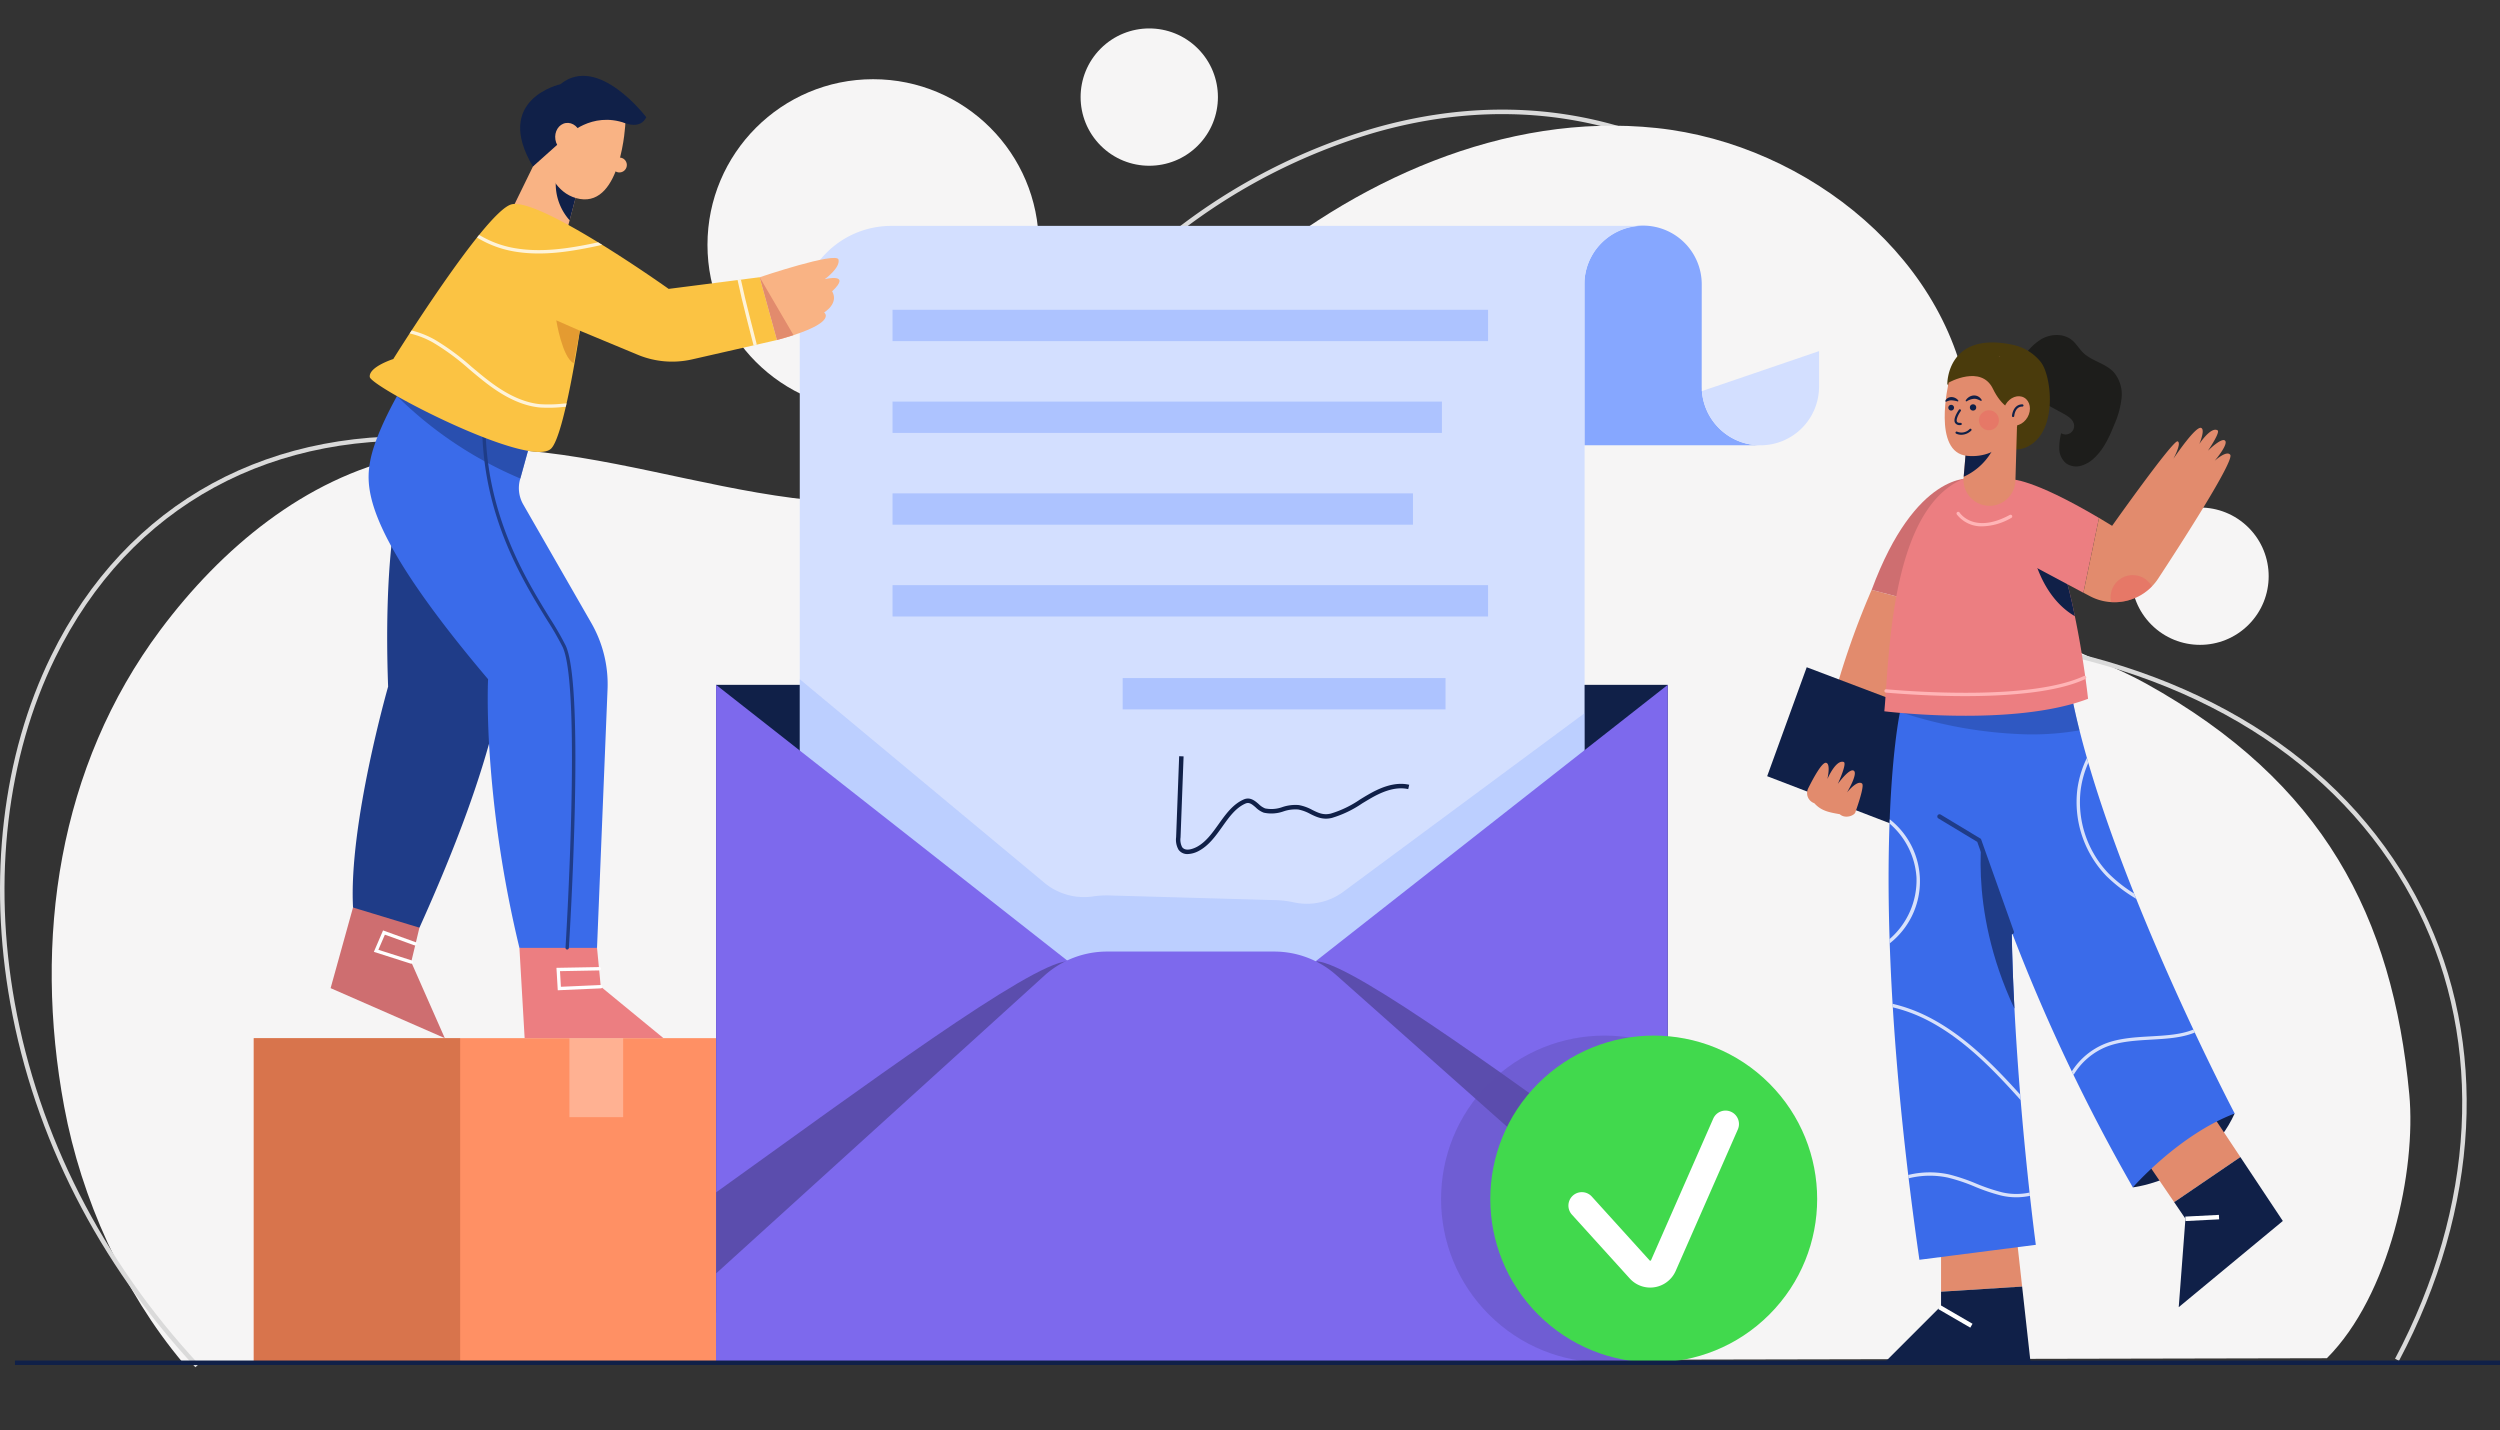 <svg xmlns="http://www.w3.org/2000/svg" width="682" height="390.145" viewBox="0 0 682 390.145">
  <rect x="0" y="0" width="682" height="390.145" fill="#333333" stroke="none"/>
  <g id="OBJECTS" transform="translate(-92.726 -204.633)">
    <path id="Path_74537" data-name="Path 74537" d="M1420.855,362.1l-.785-.935a162.8,162.8,0,0,1,53.457-27.5c29.074-8.5,72.609-10.9,114.883,25.878l-.8.923c-41.846-36.4-84.925-34.036-113.7-25.641A161.672,161.672,0,0,0,1420.855,362.1Z" transform="translate(-1006.685 -93.863)" fill="#dadada"/>
    <path id="Path_74538" data-name="Path 74538" d="M794.253,610.768c-4.542-48.388-23.3-85.116-71.891-112.054-14.333-7.943-32.275-11.837-40.868-25.779-8.53-13.852-5.363-31.543-7.052-47.724-4.348-41.515-44.011-73.619-85.519-78.011s-82.8,14.405-114.332,41.757c-23.66,20.534-44.383,46.724-74.191,56.336-49.154,15.848-102.64-19.508-153.084-8.421-27.144,5.967-49.918,24.972-66.548,47.238-27.827,37.264-34.761,84.379-26.252,130.1,4.655,25.011,16.043,50.357,32.372,69.816L771.774,682.8C788.873,665.715,796.2,631.515,794.253,610.768Z" transform="translate(-44.276 -107.644)" fill="#f6f5f5"/>
    <circle id="Ellipse_274" data-name="Ellipse 274" cx="45.192" cy="45.192" r="45.192" transform="translate(285.725 226.241)" fill="#f6f5f5"/>
    <circle id="Ellipse_275" data-name="Ellipse 275" cx="18.73" cy="18.73" r="18.73" transform="translate(379.757 231.12) rotate(-45)" fill="#f6f5f5"/>
    <circle id="Ellipse_276" data-name="Ellipse 276" cx="18.73" cy="18.73" r="18.73" transform="translate(666.401 361.819) rotate(-45)" fill="#f6f5f5"/>
    <path id="Path_74539" data-name="Path 74539" d="M2478.587,1125.924l-1.077-.573c21.969-41.411,24.3-85.927,6.383-122.133-18.843-38.063-57.276-63.673-108.242-72.111l.2-1.208c51.364,8.5,90.121,34.348,109.136,72.773C2503.078,1039.239,2500.744,1084.16,2478.587,1125.924Z" transform="translate(-1731.417 -550.058)" fill="#dadada"/>
    <path id="Path_74540" data-name="Path 74540" d="M146.027,951.214c-26.463-28.506-43.926-62.811-50.49-99.258-6.119-33.927-2.174-67.591,11.134-94.791,20.539-42.02,60.3-63.673,109.085-59.414l-.106,1.208c-48.26-4.206-87.587,17.2-107.88,58.742-13.185,26.967-17.1,60.363-11.031,94.037,6.523,36.205,23.887,70.316,50.193,98.646Z" transform="translate(0 -373.591)" fill="#dadada"/>
    <rect id="Rectangle_1911" data-name="Rectangle 1911" width="157.164" height="88.469" transform="translate(161.947 487.84)" fill="#ff9064"/>
    <rect id="Rectangle_1912" data-name="Rectangle 1912" width="56.312" height="88.469" transform="translate(161.947 487.84)" fill="#b25834" opacity="0.5"/>
    <rect id="Rectangle_1913" data-name="Rectangle 1913" width="21.551" height="14.659" transform="translate(248.063 509.391) rotate(-90)" fill="#fff" opacity="0.3"/>
    <rect id="Rectangle_1914" data-name="Rectangle 1914" width="259.613" height="184.851" transform="translate(288.068 391.457)" fill="#102048"/>
    <path id="Path_74541" data-name="Path 74541" d="M1929.838,519.329h-48.029V475.492a16.014,16.014,0,0,1,32.029-.147v.147l-.012,27.825c0,.135,0,.28.012.416v.843l.048-.024A16,16,0,0,0,1929.838,519.329Z" transform="translate(-1356.878 -193.224)" fill="#86a7ff"/>
    <path id="Path_74542" data-name="Path 74542" d="M2046.544,601.12v9.687a16,16,0,0,1-31.954,1.222Z" transform="translate(-1457.582 -300.704)" fill="#d3dfff"/>
    <path id="Path_74543" data-name="Path 74543" d="M1225.9,459.7c-.343,0-.672.012-1,.036a5.332,5.332,0,0,0-.633.048c-.205.024-.454.051-.686.087a2.3,2.3,0,0,0-.4.06c-.171.024-.343.06-.5.1-.241.048-.483.1-.725.157-.343.087-.684.184-1.027.307-.172.048-.341.109-.5.169s-.331.123-.483.184a6.646,6.646,0,0,0-.672.295,5.889,5.889,0,0,0-.587.28c-.048.024-.111.048-.172.085-.172.087-.343.184-.512.283a14.243,14.243,0,0,0-1.918,1.283c-.172.133-.355.28-.515.413s-.365.319-.548.483-.355.341-.524.512a16.169,16.169,0,0,0-1.346,1.551c-.184.242-.353.483-.524.725a17.909,17.909,0,0,0-1.406,2.575c-.1.22-.181.454-.28.686a18.382,18.382,0,0,0-.647,2.148c-.048.258-.1.5-.147.747-.085.5-.157,1.015-.193,1.527v224.63H995.86v-214.4a24.965,24.965,0,0,1,24.97-24.967Z" transform="translate(-684.955 -193.448)" fill="#d3dfff"/>
    <rect id="Rectangle_1915" data-name="Rectangle 1915" width="162.457" height="8.549" transform="translate(336.212 289.141)" fill="#adc3ff"/>
    <rect id="Rectangle_1916" data-name="Rectangle 1916" width="149.868" height="8.549" transform="translate(336.212 314.183)" fill="#adc3ff"/>
    <rect id="Rectangle_1917" data-name="Rectangle 1917" width="141.969" height="8.549" transform="translate(336.212 339.223)" fill="#adc3ff"/>
    <rect id="Rectangle_1918" data-name="Rectangle 1918" width="162.457" height="8.549" transform="translate(336.212 364.263)" fill="#adc3ff"/>
    <rect id="Rectangle_1919" data-name="Rectangle 1919" width="88.075" height="8.549" transform="translate(398.991 389.609)" fill="#adc3ff"/>
    <path id="Path_74544" data-name="Path 74544" d="M1423.936,1085.28a2.917,2.917,0,0,1-2.481-1.177,5.481,5.481,0,0,1-.667-3.416l.831-22.1,1.208.046-.829,22.095a4.4,4.4,0,0,0,.432,2.657c1.039,1.433,3.537.193,4.027-.07,2.459-1.319,4.225-3.8,5.933-6.2,1.9-2.657,3.865-5.428,6.832-6.725,1.764-.771,3.058.36,4.107,1.263a5.3,5.3,0,0,0,1.742,1.172,8.753,8.753,0,0,0,4.735-.372,11.036,11.036,0,0,1,4.484-.534,12.26,12.26,0,0,1,3.643,1.317c1.621.8,3.027,1.5,5.054,1a28.6,28.6,0,0,0,7.909-3.8c.725-.447,1.45-.894,2.191-1.319,2.824-1.64,7.068-3.711,11.294-2.742l-.273,1.191c-3.81-.872-7.764,1.07-10.41,2.607-.725.423-1.449.862-2.174,1.3a29.537,29.537,0,0,1-8.262,3.952c-2.462.592-4.2-.263-5.885-1.094a11.225,11.225,0,0,0-3.283-1.208,10.058,10.058,0,0,0-3.991.507,9.772,9.772,0,0,1-5.392.362,6.108,6.108,0,0,1-2.194-1.42c-1.089-.945-1.807-1.5-2.812-1.068-2.657,1.162-4.44,3.665-6.324,6.317-1.79,2.512-3.641,5.114-6.351,6.568A6.841,6.841,0,0,1,1423.936,1085.28Z" transform="translate(-1007.218 -647.659)" fill="#102048"/>
    <path id="Path_74545" data-name="Path 74545" d="M1209.95,980.915v106.428H995.86V971.65l66.876,55.648a16.917,16.917,0,0,0,13.287,3.578,25.475,25.475,0,0,1,4.213-.242l45.586,1.283a25.788,25.788,0,0,1,4.667.575,16.771,16.771,0,0,0,13.569-2.8Z" transform="translate(-684.955 -581.722)" fill="#86a7ff" opacity="0.3"/>
    <path id="Path_74546" data-name="Path 74546" d="M998.968,1054.606l-1.783,1.979-80.569,89.338-15.256,16.906V977.97Z" transform="translate(-613.285 -586.515)" fill="#7d69ed"/>
    <path id="Path_74547" data-name="Path 74547" d="M1669.535,977.98l-97.615,76.634,97.615,108.218Z" transform="translate(-1121.851 -586.523)" fill="#7d69ed"/>
    <path id="Path_74548" data-name="Path 74548" d="M997.18,1293.318l-80.564,89.338-15.256,3.36v-32.855c40.271-28.864,85.454-62.327,95.776-63.052Z" transform="translate(-613.285 -823.249)" fill="#5b4dad"/>
    <path id="Path_74549" data-name="Path 74549" d="M1579.32,1293.318l80.569,89.338,15.258,3.36v-32.855c-40.274-28.864-85.456-62.327-95.776-63.052Z" transform="translate(-1127.464 -823.249)" fill="#5b4dad"/>
    <path id="Path_74550" data-name="Path 74550" d="M1160.948,1391.26H901.33l.048-24.317,89.459-81.156a25.519,25.519,0,0,1,17.152-6.617h45.605a25.526,25.526,0,0,1,16.937,6.431l90.657,80.5Z" transform="translate(-613.262 -814.952)" fill="#7d69ed"/>
    <circle id="Ellipse_277" data-name="Ellipse 277" cx="44.583" cy="44.583" r="44.583" transform="translate(467.381 531.725) rotate(-45)" fill="#5b4dad" opacity="0.4"/>
    <circle id="Ellipse_278" data-name="Ellipse 278" cx="44.583" cy="44.583" r="44.583" transform="translate(480.816 531.726) rotate(-45)" fill="#41d94d"/>
    <path id="Path_74551" data-name="Path 74551" d="M1886.169,1506.923a7.535,7.535,0,0,1-5.595-2.488l-15.773-17.416a3.665,3.665,0,0,1,5.433-4.921l15.772,17.418a.215.215,0,0,0,.213.073.206.206,0,0,0,.177-.138l16.978-38.653a3.665,3.665,0,0,1,6.711,2.947l-16.978,38.653A7.6,7.6,0,0,1,1886.169,1506.923Z" transform="translate(-1343.26 -951.04)" fill="#fff"/>
    <path id="Path_74552" data-name="Path 74552" d="M679.27,1254.515l1.425,24.634H718.56l-17.1-14.048-1.017-10.586L693.724,1248Z" transform="translate(-444.847 -791.312)" fill="#ec7e81"/>
    <path id="Path_74553" data-name="Path 74553" d="M472.167,1214.762l-6.107,21.989,31.149,13.639-9.161-20.766,2.237-9.364-7.735-10.18Z" transform="translate(-283.144 -762.552)" fill="#ce6e70"/>
    <path id="Path_74554" data-name="Path 74554" d="M503.087,777.77s-3.665,15.275-2.43,48.854c0,0-10.789,37.662-9.569,60.259l18.118,5.5c9.494-21.092,17.3-41.385,21.452-59.941a32.917,32.917,0,0,0-.114-20.145l-8.728-26.586Z" transform="translate(-302.053 -434.679)" fill="#1f3c88"/>
    <path id="Path_74555" data-name="Path 74555" d="M574.156,718.7l-2.87,70.56h-21.17a315.364,315.364,0,0,1-8.293-55.737c-.6-11.079-.256-17.551-.256-17.551-13.608-16.063-21.694-27.668-26.4-36.254-6.986-12.741-6.559-18.872-5.776-23.192,1.051-5.754,4.788-13.2,7.317-17.785,1.416-2.541,2.454-4.2,2.454-4.2l35.423,11.41-4.225,15.275-.073.242a8.953,8.953,0,0,0,.867,6.827l18.58,32.357A33.541,33.541,0,0,1,574.156,718.7Z" transform="translate(-315.691 -326.051)" fill="#3a6bea"/>
    <path id="Path_74556" data-name="Path 74556" d="M660.341,799.842h-.029a.457.457,0,0,1-.428-.483c.044-.708,4.411-70.86-.773-82.026a81.015,81.015,0,0,0-4.245-7.361c-7.489-12.13-20.005-32.427-17.377-61.682a.459.459,0,0,1,.913.082c-2.6,28.951,9.823,49.086,17.244,61.119a81.677,81.677,0,0,1,4.3,7.458c5.281,11.374,1.039,79.571.855,82.468A.457.457,0,0,1,660.341,799.842Z" transform="translate(-412.89 -336.179)" fill="#1f3c88"/>
    <path id="Path_74557" data-name="Path 74557" d="M578.877,645.922l-4.225,15.287A107.081,107.081,0,0,1,541,638.723c1.416-2.541,2.454-4.2,2.454-4.2Z" transform="translate(-339.98 -326.036)" fill="#1f3c88" opacity="0.6"/>
    <path id="Path_74558" data-name="Path 74558" d="M721.44,1303l-.36-6.119,11.673-.212a.435.435,0,0,1,.466.449.456.456,0,0,1-.449.466l-10.719.2.242,4.264,10.847-.483a.459.459,0,1,1,.041.916Z" transform="translate(-476.557 -828.221)" fill="#fff"/>
    <path id="Path_74559" data-name="Path 74559" d="M525.087,1264.379a.462.462,0,0,1-.138-.022l-10.05-3.208,2.508-5.849,8.854,3.2a.459.459,0,1,1-.312.862l-8.042-2.9-1.776,4.119,9.088,2.9a.457.457,0,0,1-.14.894Z" transform="translate(-320.185 -796.848)" fill="#fff"/>
    <path id="Path_74560" data-name="Path 74560" d="M683.812,377.944l-.66,2.466-2.638,9.98-1.785,6.694-15.879-5.7,7.658-15.674,3.74-5.4Z" transform="translate(-432.394 -125.653)" fill="#f9b384"/>
    <path id="Path_74561" data-name="Path 74561" d="M726.686,407.592l-2.631,9.98a14.9,14.9,0,0,1-3.725-11.422Z" transform="translate(-475.927 -152.835)" fill="#102048"/>
    <path id="Path_74562" data-name="Path 74562" d="M724.794,326.5s-1.017,22.6-12.417,20.662-11.2-21.375-11.2-21.375L716.041,321Z" transform="translate(-461.463 -88.255)" fill="#f9b384"/>
    <path id="Path_74563" data-name="Path 74563" d="M692.974,306.605s6.539-6.742,15.828-3.409c0,0,4.107,1.73,5.7-1.628,0,0-13.132-17.408-23.433-9.008,0,0-18.474,4.044-7.489,22.443Z" transform="translate(-445.471 -64.949)" fill="#102048"/>
    <ellipse id="Ellipse_279" data-name="Ellipse 279" cx="3.508" cy="4.02" rx="3.508" ry="4.02" transform="translate(243.605 238.748) rotate(-9.06)" fill="#f9b384"/>
    <circle id="Ellipse_280" data-name="Ellipse 280" cx="2.037" cy="2.037" r="2.037" transform="matrix(0.16, -0.987, 0.987, 0.16, 259.357, 251.327)" fill="#f9b384"/>
    <path id="Path_74564" data-name="Path 74564" d="M970.351,505.022s2.1,2.884-2.174,5.766c0,0,3.409,2.334-8.342,6.18-1.307.428-2.8.867-4.508,1.331L950.6,501.176s20.974-7.086,21.5-4.815-3.749,5.339-3.749,5.339S975.862,499.854,970.351,505.022Z" transform="translate(-650.629 -220.913)" fill="#f9b384"/>
    <path id="Path_74565" data-name="Path 74565" d="M616.636,454.933,591.8,458.117s-35.729-25.448-43.057-23.006-32.065,42.141-32.065,42.141-6.728,2.138-6.414,4.887,43.67,25.243,49.471,19.544c3.65-3.585,7.839-32.166,7.839-32.166l15.8,6.573a24.433,24.433,0,0,0,14.809,1.261l23.17-5.286Z" transform="translate(-316.663 -174.675)" fill="#fbc343"/>
    <g id="Group_1235" data-name="Group 1235" transform="translate(204.487 268.716)" opacity="0.8">
      <path id="Path_74566" data-name="Path 74566" d="M930.087,535.025c-.855-3.334-1.691-6.588-2.445-9.716-.21-.872-.4-1.761-.6-2.657-.164-.756-.333-1.515-.512-2.271l-.913.118c.184.78.36,1.565.529,2.346.2.9.391,1.8.6,2.677.759,3.141,1.592,6.39,2.445,9.728q.391,1.529.783,3.066l.894-.2Q930.478,536.571,930.087,535.025Z" transform="translate(-836.171 -508.185)" fill="#fff"/>
      <path id="Path_74567" data-name="Path 74567" d="M664.429,471.922l-1.131.242c-6.883,1.433-14.253,2.592-21.445,1.375a27.718,27.718,0,0,1-9.871-3.638c-.193.242-.386.483-.582.725a28.654,28.654,0,0,0,10.291,3.819c7.349,1.242,14.814.07,21.783-1.382.691-.145,1.382-.3,2.073-.447Z" transform="translate(-613.028 -469.9)" fill="#fff"/>
      <path id="Path_74568" data-name="Path 74568" d="M597.237,597.762a35.9,35.9,0,0,1-6.281.155c-6.1-.568-11.511-4.363-15.05-7.168-1.256-1-2.483-2.027-3.713-3.061a65.386,65.386,0,0,0-10-7.371,25.561,25.561,0,0,0-6.325-2.508c-.181.278-.35.536-.522.8a24.453,24.453,0,0,1,6.4,2.505,64.3,64.3,0,0,1,9.852,7.269c1.234,1.039,2.471,2.078,3.732,3.078,3.624,2.877,9.18,6.764,15.536,7.363a36.911,36.911,0,0,0,6.443-.155l.628-.043c.07-.309.14-.618.213-.932C597.846,597.723,597.542,597.738,597.237,597.762Z" transform="translate(-555.35 -551.741)" fill="#fff"/>
    </g>
    <path id="Path_74569" data-name="Path 74569" d="M727.333,569.192,720.9,566.37s1.643,10.221,4.745,11.68Z" transform="translate(-476.42 -274.349)" fill="#e49b31"/>
    <path id="Path_74570" data-name="Path 74570" d="M959.823,533.492c-1.307.428-2.8.867-4.508,1.331L950.6,517.7Z" transform="translate(-650.629 -237.437)" fill="#e28b6d"/>
    <path id="Path_74571" data-name="Path 74571" d="M2158.64,904.586,2173.6,911.3l11.151-36.706-14.606-3.839A219.241,219.241,0,0,0,2158.64,904.586Z" transform="translate(-1566.832 -505.205)" fill="#e28b6d"/>
    <path id="Path_74572" data-name="Path 74572" d="M2206.28,775.233l14.606,3.839,12.466-34.241S2218.291,742.794,2206.28,775.233Z" transform="translate(-1602.964 -409.678)" fill="#ce6e70"/>
    <path id="Path_74573" data-name="Path 74573" d="M2099.069,958.11l-10.789,29.724,40.307,15.471,8.144-30.944Z" transform="translate(-1513.47 -571.453)" fill="#102048"/>
    <path id="Path_74574" data-name="Path 74574" d="M2146.485,1078.668c-.292.841-2.706,1.846-4.254.483-3.017-.534-5.054-.916-6.936-3a2.923,2.923,0,0,1-1.677-4.039c1.481-2.969,3.776-7.153,4.865-6.989,1.37.208.379,4.435.379,4.435s2.281-5.363,4.448-4.655c.966.319-1.358,5.423-1.592,5.962.365-.483,3.261-4.385,4.37-3.566s-1.592,5.436-1.879,5.924c.314-.391,2.858-3.457,4.107-2.442C2148.843,1071.22,2148,1074.334,2146.485,1078.668Z" transform="translate(-1547.626 -652.402)" fill="#e28b6d"/>
    <path id="Path_74575" data-name="Path 74575" d="M2501.2,1482.2s19.544-2.138,27.781-20.155l-21.679,1.222Z" transform="translate(-1826.637 -953.652)" fill="#102048"/>
    <path id="Path_74576" data-name="Path 74576" d="M2531.729,1462.89,2513,1474.5l8.426,12.376,18.061-12.306Z" transform="translate(-1835.586 -954.289)" fill="#e28b6d"/>
    <path id="Path_74577" data-name="Path 74577" d="M2577.524,1528.657l-11.584-17.437-18.06,12.306,3.075,4.52-1.831,24.124Z" transform="translate(-1862.04 -990.943)" fill="#102048"/>
    <rect id="Rectangle_1920" data-name="Rectangle 1920" width="9.182" height="1.22" transform="translate(688.874 536.517) rotate(-2.91)" fill="#fff"/>
    <path id="Path_74578" data-name="Path 74578" d="M2305.191,1595.58l-20.561-1.22v16.647l22.119-1.4Z" transform="translate(-1662.386 -1053.998)" fill="#e28b6d"/>
    <path id="Path_74579" data-name="Path 74579" d="M2236.053,1658.864v3.914l-15.473,15.473h39.9l-2.309-20.79Z" transform="translate(-1613.809 -1101.855)" fill="#102048"/>
    <rect id="Rectangle_1921" data-name="Rectangle 1921" width="1.222" height="10.132" transform="matrix(0.502, -0.865, 0.865, 0.502, 621.455, 561.73)" fill="#fff"/>
    <path id="Path_74580" data-name="Path 74580" d="M2259.221,1019.557c-.316,7.571-.377,15.56-.241,23.609.123,6.987.379,14.012.746,20.9,1.759,34.164,5.827,64.419,5.827,64.419l-31.76,4.08c-15.06-105.048-5.288-149.436-5.288-149.436l13.838-2.817,12.287-2.505L2268.4,975c-.172.258-.343.527-.5.807a46.767,46.767,0,0,0-5.044,13.425C2260.847,997.667,2259.723,1008.147,2259.221,1019.557Z" transform="translate(-1617.455 -584.263)" fill="#3a6bea"/>
    <path id="Path_74581" data-name="Path 74581" d="M2338.518,1184.2c-13.316-28.3-8.32-50.8-8.32-50.8l7.817,6.281c-.316,7.571-.377,15.56-.241,23.609C2337.894,1170.287,2338.15,1177.324,2338.518,1184.2Z" transform="translate(-1696.249 -704.397)" fill="#1f3c88"/>
    <path id="Path_74582" data-name="Path 74582" d="M2372.747,1091.994c-15.268,5.8-27.782,20.155-27.782,20.155a497.662,497.662,0,0,1-33.041-69.65,307.172,307.172,0,0,1-15.6-56.114q-.565-3.392-1.036-6.742c-.039-.208-.075-.428-.1-.635l12.386-1.87,13.287-2,6.706-1.015c.725,4.276,1.691,8.748,2.846,13.352C2341.955,1033.449,2372.747,1091.994,2372.747,1091.994Z" transform="translate(-1670.395 -583.596)" fill="#3a6bea"/>
    <g id="Group_1236" data-name="Group 1236" transform="translate(608.199 411.411)" opacity="0.8">
      <path id="Path_74583" data-name="Path 74583" d="M2453.911,1099q-.293-.725-.583-1.449a38.875,38.875,0,0,1-6.958-5.477,28.159,28.159,0,0,1-7.6-22.832,26.914,26.914,0,0,1,2.07-7.332c-.13-.447-.256-.889-.384-1.334a28.1,28.1,0,0,0-2.6,8.545,29.116,29.116,0,0,0,7.852,23.593A42.411,42.411,0,0,0,2453.911,1099Z" transform="translate(-2386.629 -1060.58)" fill="#fff"/>
      <path id="Path_74584" data-name="Path 74584" d="M2465.891,1368.066c-.128-.271-.256-.541-.384-.816-3.382,1.377-7.407,1.614-11.6,1.853-4.23.242-8.6.483-12.437,1.983a19.34,19.34,0,0,0-9.115,7.554c.157.321.316.645.483.966a18.586,18.586,0,0,1,8.972-7.67c3.7-1.449,8-1.691,12.156-1.933S2462.316,1369.533,2465.891,1368.066Z" transform="translate(-2382.626 -1293.165)" fill="#fff"/>
      <path id="Path_74585" data-name="Path 74585" d="M2239.182,1342.533c10.158,5.158,18.387,13.8,25.663,21.914q-.063-.751-.123-1.507c-7.131-7.907-15.2-16.186-25.124-21.223a42.806,42.806,0,0,0-9.687-3.546c.02.319.039.638.061.966A42.011,42.011,0,0,1,2239.182,1342.533Z" transform="translate(-2229.083 -1271.11)" fill="#fff"/>
      <path id="Path_74586" data-name="Path 74586" d="M2280.664,1534.009a17.059,17.059,0,0,1-7.617-.085,51.756,51.756,0,0,1-7.006-2.377,50.279,50.279,0,0,0-7.489-2.505,24.694,24.694,0,0,0-10.992.176c.036.3.075.614.114.918a23.78,23.78,0,0,1,10.683-.2,48.544,48.544,0,0,1,7.356,2.462,51.278,51.278,0,0,0,7.124,2.416,17.959,17.959,0,0,0,7.926.1C2280.731,1534.627,2280.7,1534.316,2280.664,1534.009Z" transform="translate(-2242.47 -1415.466)" fill="#fff"/>
      <path id="Path_74587" data-name="Path 74587" d="M2233.834,1145.656a21.242,21.242,0,0,1-7.342,16.85c.012.387.027.785.041,1.177a21.487,21.487,0,0,0,0-33.843q-.027.57-.043,1.152A21.157,21.157,0,0,1,2233.834,1145.656Z" transform="translate(-2226.49 -1113.108)" fill="#fff"/>
    </g>
    <path id="Path_74588" data-name="Path 74588" d="M2287.236,987.487a75.841,75.841,0,0,1-14.6,1.087,119.483,119.483,0,0,1-34.36-6.1l13.84-2.817c-.039-.208-.075-.428-.1-.635l12.386-1.87,13.77-2.81c-.171.258-.343.527-.5.807l6.706-1.015C2285.112,978.411,2286.076,982.883,2287.236,987.487Z" transform="translate(-1627.233 -583.611)" fill="#1f3c88" opacity="0.4"/>
    <path id="Path_74589" data-name="Path 74589" d="M2300.707,1156.876a.609.609,0,0,1-.575-.406l-8.823-24.81-10.605-6.4a.611.611,0,1,1,.633-1.046l10.977,6.626,8.968,25.223a.607.607,0,0,1-.575.814Z" transform="translate(-1659.185 -697.362)" fill="#1f3c88"/>
    <path id="Path_74590" data-name="Path 74590" d="M2276.157,802.466c-20.459,7.781-55.578,3.409-55.578,3.409,1.43-14.867,1.527-58.839,24.431-64.335l10.236,1.075c5.363,2.1,9.552,10.112,12.7,19.628a157.03,157.03,0,0,1,4.607,17.686C2275.07,792.083,2276.157,802.466,2276.157,802.466Z" transform="translate(-1613.809 -407.202)" fill="#ec7e81"/>
    <path id="Path_74591" data-name="Path 74591" d="M2399.106,843.2c-9.639-5.6-11.666-18.237-11.666-18.237l7.059.551A156.978,156.978,0,0,1,2399.106,843.2Z" transform="translate(-1740.359 -470.469)" fill="#102048"/>
    <path id="Path_74592" data-name="Path 74592" d="M2359.735,745.994l-1.375,19.7,21.017,11.229,4.261-20.418C2365.156,745.583,2359.735,745.994,2359.735,745.994Z" transform="translate(-1718.304 -410.578)" fill="#ec7e81"/>
    <path id="Path_74593" data-name="Path 74593" d="M2465.779,728.861a14.286,14.286,0,0,1-18.676,4.764l-1.722-.916,4.257-20.4c1.135.684,2.322,1.391,3.578,2.162,0,0,16.638-23.513,17.86-23.049,1.1.4-.771,4.042-1.15,4.764.725-1.063,6.122-8.979,7.562-8.429,1.147.427-.3,3.945-.483,4.372.329-.483,3.225-4.74,4.972-3.713.807.483-2.31,5.092-2.614,5.556.379-.365,3.834-3.713,4.689-2.711s-2.479,5.008-2.858,5.46c.343-.3,3.3-2.882,4.24-1.635C2486.666,696.683,2471.546,720.075,2465.779,728.861Z" transform="translate(-1784.302 -366.389)" fill="#e28b6d"/>
    <path id="Path_74594" data-name="Path 74594" d="M2487.395,857.123a13.977,13.977,0,0,1-4.018,2.9,14.252,14.252,0,0,1-7.1,1.406,5.609,5.609,0,0,1-.16-1.355,6.025,6.025,0,0,1,11.274-2.957Z" transform="translate(-1807.616 -492.53)" fill="#eb5d60" opacity="0.4"/>
    <path id="Path_74595" data-name="Path 74595" d="M2242.661,973.371c-9.03,0-17.118-.577-21.087-.916l-.483-.041a.459.459,0,0,1,.012-.916c.031,0,.218.014.544.043,9.045.775,39.619,2.8,53.466-3.665a.459.459,0,0,1,.387.831C2267.58,972.4,2254.33,973.371,2242.661,973.371Z" transform="translate(-1613.878 -578.836)" fill="#ffb4b6"/>
    <path id="Path_74596" data-name="Path 74596" d="M2309.226,786.558a8.5,8.5,0,0,1-7.037-3.256.458.458,0,1,1,.768-.5c.16.242,3.993,5.875,13.649.662a.457.457,0,1,1,.435.8A16.5,16.5,0,0,1,2309.226,786.558Z" transform="translate(-1675.647 -438.339)" fill="#ffb4b6"/>
    <path id="Path_74597" data-name="Path 74597" d="M2379.074,584.025c2.563-1.449,6.025-1.573,8.3.295,1.186.966,1.947,2.37,3.049,3.438,2.36,2.293,6.04,2.87,8.291,5.259a9.352,9.352,0,0,1,2.2,7.073,24.4,24.4,0,0,1-2.012,7.32c-1.351,3.368-2.9,6.788-5.607,9.216a8.339,8.339,0,0,1-3.59,2.01,4.787,4.787,0,0,1-3.957-.725,5.274,5.274,0,0,1-1.834-3.846,15.656,15.656,0,0,1,.52-4.348,2.317,2.317,0,0,0,3.515-2.247c-.174-1.449-1.611-2.375-2.9-3.08l-6.4-3.505a12.366,12.366,0,0,1-3.464-2.459c-1.57-1.79-2.831-5.721-1.792-7.972A14.678,14.678,0,0,1,2379.074,584.025Z" transform="translate(-1729.416 -286.907)" fill="#1d1d1b"/>
    <path id="Path_74598" data-name="Path 74598" d="M2291.7,602.638s-.13-14.473,17.841-10.658a13.328,13.328,0,0,1,7.658,4.7c2.923,3.624,4.8,18.843-3.563,23.056C2303.151,625.032,2291.7,602.638,2291.7,602.638Z" transform="translate(-1667.748 -293.286)" fill="#4a3b0c"/>
    <path id="Path_74599" data-name="Path 74599" d="M2324.563,687.18l-.416,14.536a7.1,7.1,0,0,1-6.718,6.878h-.367a7.1,7.1,0,0,1-7.059-7.687l.024-.242.952-11.043,1.208-.22Z" transform="translate(-1681.611 -365.974)" fill="#e28b6d"/>
    <path id="Path_74600" data-name="Path 74600" d="M2318.558,699.349a16.887,16.887,0,0,1-8.378,8.293l.952-11.043,1.208-.22Z" transform="translate(-1681.763 -372.952)" fill="#102048"/>
    <path id="Path_74601" data-name="Path 74601" d="M2289.837,614.087s-4.59,19.085,5.037,20,13.589-7.789,13.589-7.789l1.223-10.84-5.955-8.552-9.467,2.9Z" transform="translate(-1665.505 -305.096)" fill="#e28b6d"/>
    <path id="Path_74602" data-name="Path 74602" d="M2293.27,610.3s8.849-4.964,12.062,1.691c2.24,4.631,5.648,7.177,9.008,5.651s.609-12.521.609-12.521l-12.519-3.206-7.489,4.273Z" transform="translate(-1668.939 -301.303)" fill="#4a3b0c"/>
    <ellipse id="Ellipse_282" data-name="Ellipse 282" cx="4.182" cy="3.457" rx="4.182" ry="3.457" transform="translate(637.755 318.63) rotate(-60)" fill="#e28b6d"/>
    <path id="Path_74603" data-name="Path 74603" d="M2365.042,664.713h-.022a.3.3,0,0,1-.283-.326c.077-1.085.763-3.141,2.8-3.141a.307.307,0,1,1,0,.611c-1.974,0-2.174,2.462-2.189,2.566a.307.307,0,0,1-.3.29Z" transform="translate(-1723.14 -346.304)" fill="#102048"/>
    <path id="Path_74604" data-name="Path 74604" d="M2294.4,662.558a.78.78,0,1,1-.78-.778A.78.78,0,0,1,2294.4,662.558Z" transform="translate(-1668.613 -346.71)" fill="#102048"/>
    <circle id="Ellipse_283" data-name="Ellipse 283" cx="0.865" cy="0.865" r="0.865" transform="translate(630.108 314.92)" fill="#102048"/>
    <path id="Path_74605" data-name="Path 74605" d="M2301.292,671.129a1.417,1.417,0,0,1-1.365-.633c-.606-1.1.795-3.167,1.08-3.568a.307.307,0,0,1,.5.353c-.744,1.044-1.343,2.382-1.046,2.923.128.242.464.336.983.312h.017a.3.3,0,1,1,.017.609C2301.413,671.129,2301.353,671.129,2301.292,671.129Z" transform="translate(-1673.873 -350.53)" fill="#102048"/>
    <circle id="Ellipse_284" data-name="Ellipse 284" cx="2.73" cy="2.73" r="2.73" transform="translate(631.736 317.803) rotate(-22.5)" fill="#eb5d60" opacity="0.4"/>
    <path id="Path_74606" data-name="Path 74606" d="M2302.554,690.407a3.323,3.323,0,0,1-1.449-.312.305.305,0,1,1,.282-.541,3.06,3.06,0,0,0,3.423-.725.3.3,0,1,1,.411.449A3.894,3.894,0,0,1,2302.554,690.407Z" transform="translate(-1674.756 -367.165)" fill="#102048"/>
    <path id="Path_74607" data-name="Path 74607" d="M2292.792,654.192a7.938,7.938,0,0,0-1.58-.28,2.082,2.082,0,0,0-.693.077,4.014,4.014,0,0,0-.744.28l-.029.012a.189.189,0,0,1-.242-.242,1.637,1.637,0,0,1,.689-.773,2.054,2.054,0,0,1,1.051-.242,2.43,2.43,0,0,1,1.759.9.186.186,0,0,1-.186.295Z" transform="translate(-1666.073 -340.069)" fill="#102048"/>
    <path id="Path_74608" data-name="Path 74608" d="M2312.455,652.542a2.754,2.754,0,0,1,2.114-1.341,2.336,2.336,0,0,1,1.312.292,2.452,2.452,0,0,1,.9.887.184.184,0,0,1-.242.266h-.019a6.856,6.856,0,0,0-.966-.413,2.15,2.15,0,0,0-.925-.116,4.365,4.365,0,0,0-1.911.674h-.022a.181.181,0,0,1-.242-.075A.184.184,0,0,1,2312.455,652.542Z" transform="translate(-1683.473 -338.682)" fill="#102048"/>
    <rect id="Rectangle_1922" data-name="Rectangle 1922" width="677.924" height="1.222" transform="translate(96.803 575.784)" fill="#102048"/>
  </g>
</svg>
